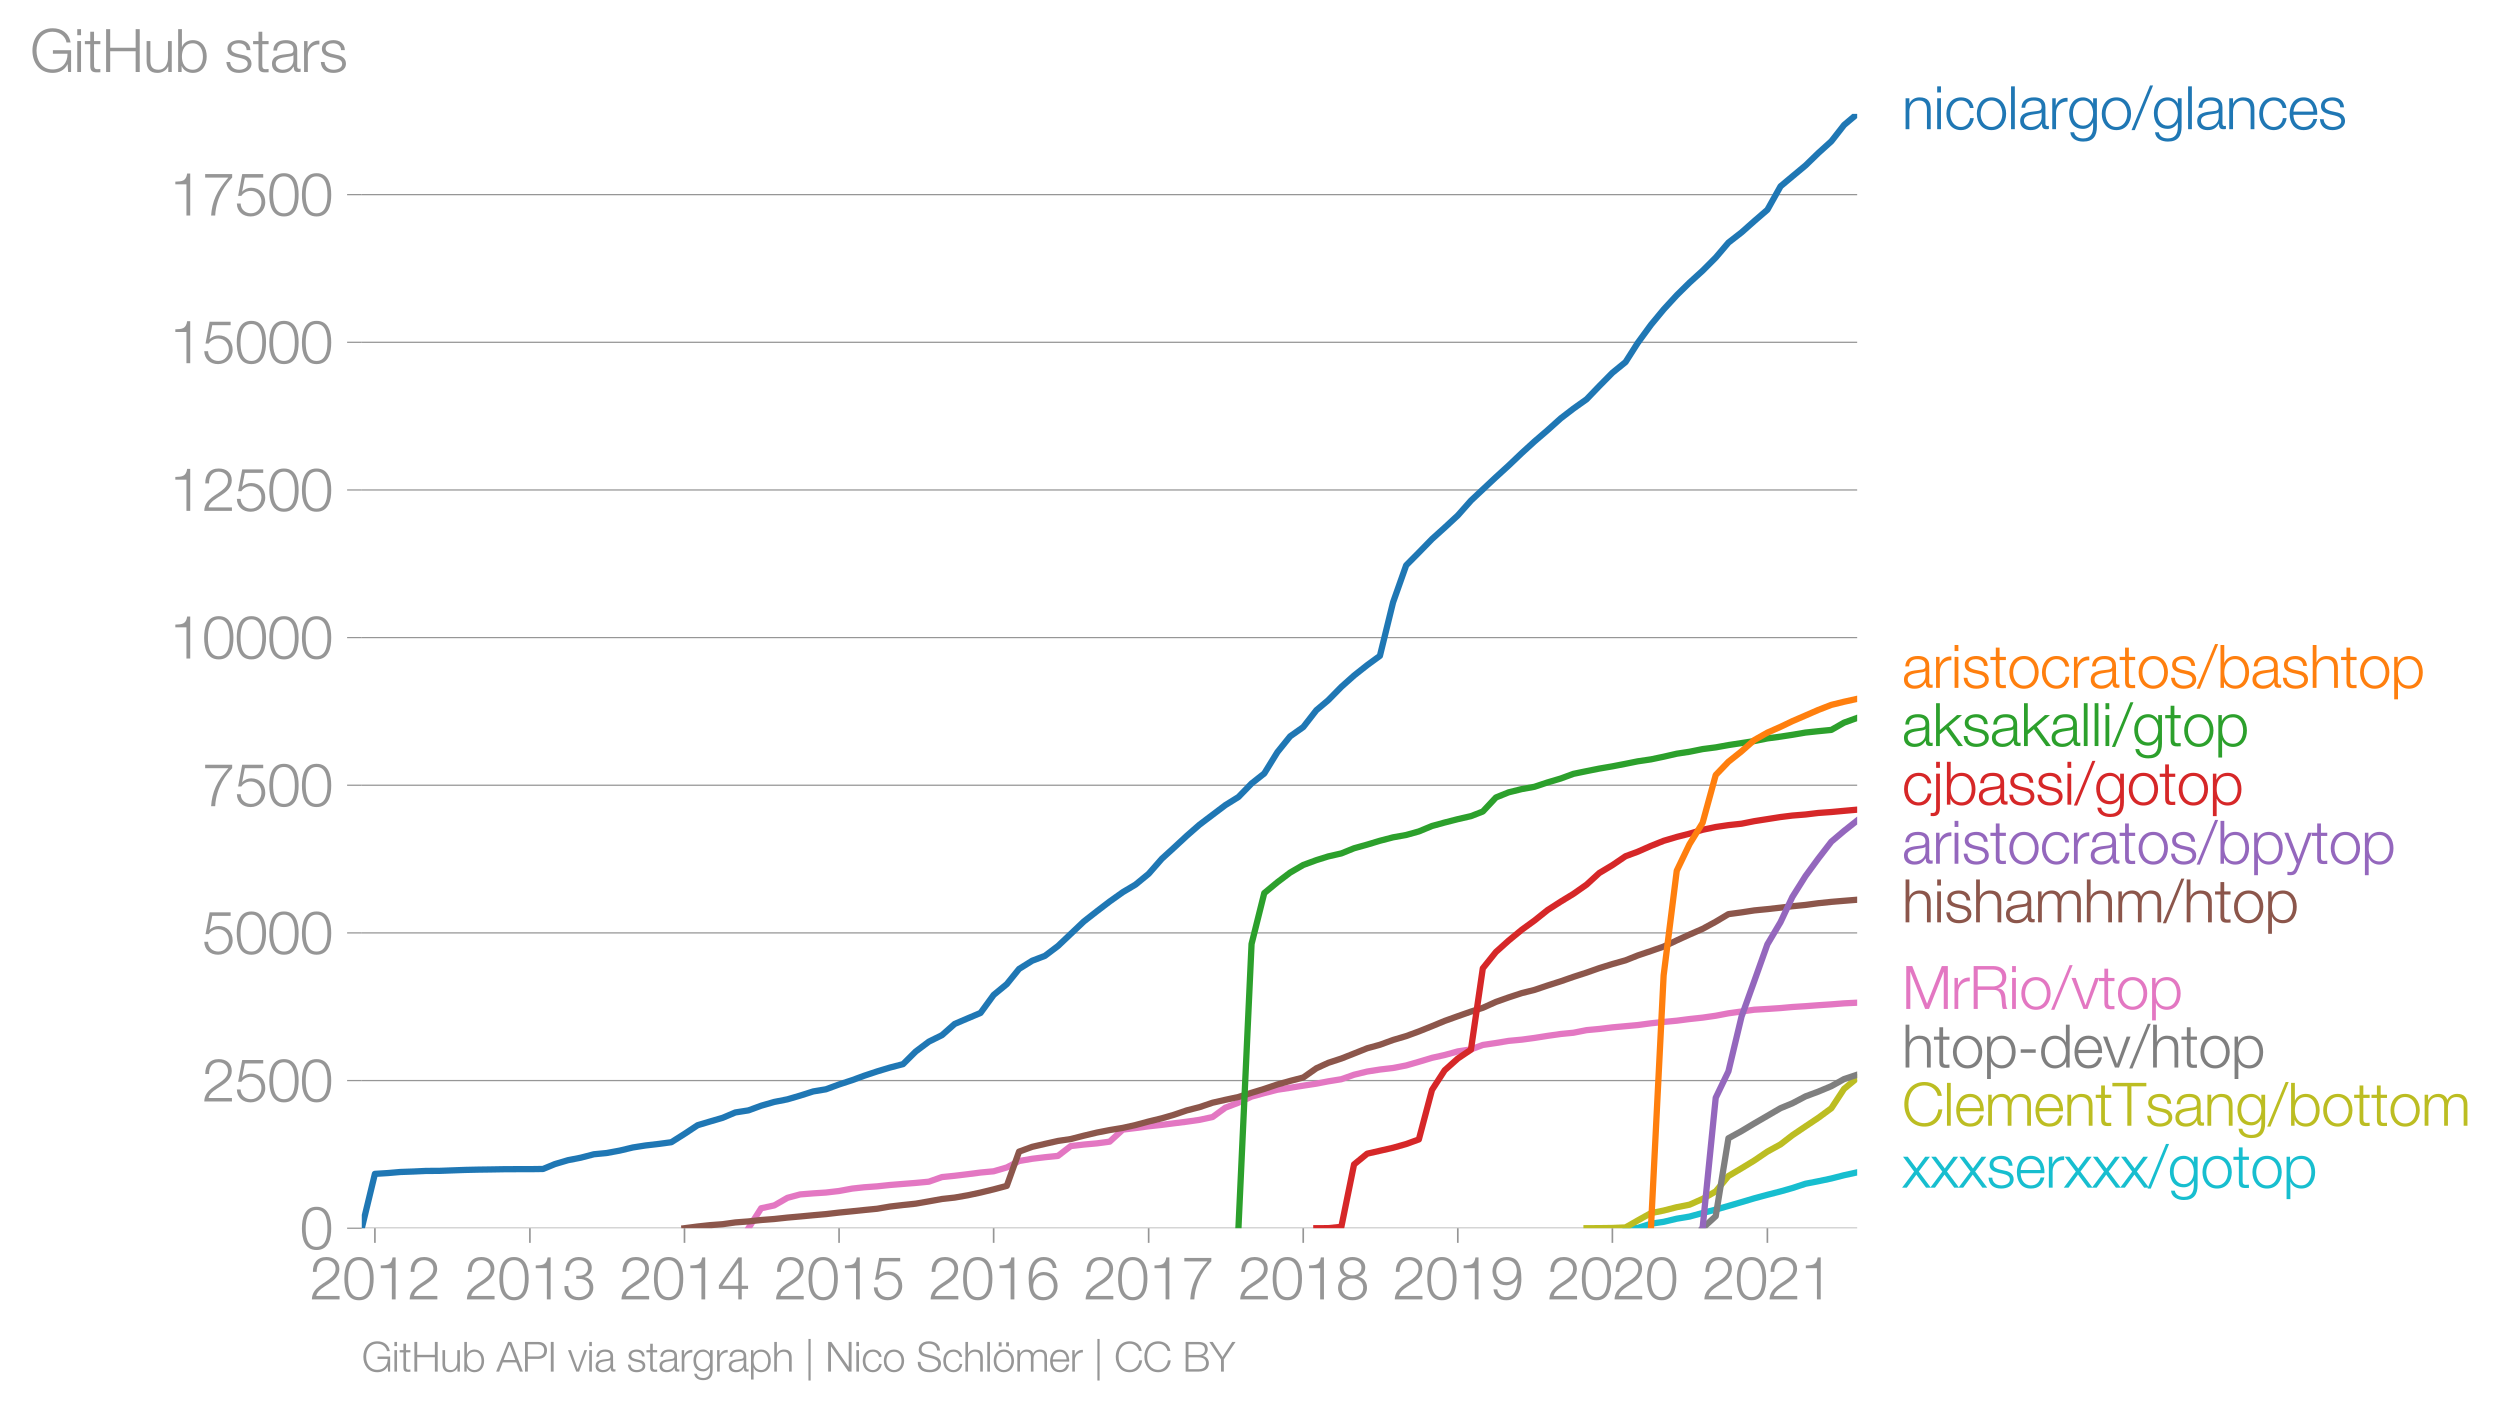 <svg height="449.119" viewBox="0 0 597.031 336.839" width="796.041" xmlns="http://www.w3.org/2000/svg" xmlns:xlink="http://www.w3.org/1999/xlink"><defs><style>*{stroke-linecap:butt;stroke-linejoin:round}</style></defs><g id="figure_1"><path d="M0 336.84h597.03V0H0z" style="fill:none" id="patch_1"/><g id="axes_1"><path d="M86.396 293.312h357.12V27.2H86.396z" style="fill:none" id="patch_2"/><g id="matplotlib.axis_1"><g id="xtick_1"><g id="line2d_1"><defs><path d="M0 0v3.5" id="m3b6c4b324c" style="stroke:#969696;stroke-width:.4"/></defs><use style="fill:#969696;stroke:#969696;stroke-width:.4" x="89.532" xlink:href="#m3b6c4b324c" y="293.312"/></g><g style="fill:#969696" transform="matrix(.14 0 0 -.14 73.965 310.31)" id="text_1"><defs><path d="M3181 371H691c109 602 909 999 1344 1293 583 378 1127 845 1127 1594 0 832-608 1260-1389 1260-973 0-1453-665-1434-1587h403c-12 659 276 1248 1012 1248 544 0 1004-333 1004-915 0-358-128-595-371-845C1626 1658 262 1331 230 0h2951v371z" id="HelveticaNeue-Light-32" transform="scale(.016)"/><path d="M1779 4179c1024 0 1159-1190 1159-1965 0-780-135-1971-1159-1971S621 1434 621 2214c0 775 134 1965 1158 1965zm0 339C474 4518 218 3258 218 2208 218 1165 474-96 1779-96c1306 0 1562 1261 1562 2310 0 1044-256 2304-1562 2304z" id="HelveticaNeue-Light-30" transform="scale(.016)"/><path d="M621 3328h1184V0h403v4480h-326c-122-826-557-838-1261-864v-288z" id="HelveticaNeue-Light-31" transform="scale(.016)"/></defs><use xlink:href="#HelveticaNeue-Light-32"/><use x="55.6" xlink:href="#HelveticaNeue-Light-30"/><use x="111.2" xlink:href="#HelveticaNeue-Light-31"/><use x="166.8" xlink:href="#HelveticaNeue-Light-32"/></g></g><g id="xtick_2"><use style="fill:#969696;stroke:#969696;stroke-width:.4" x="126.548" xlink:href="#m3b6c4b324c" y="293.312" id="line2d_2"/><g style="fill:#969696" transform="matrix(.14 0 0 -.14 110.982 310.31)" id="text_2"><defs><path d="M211 1427C147 467 813-96 1741-96c825 0 1542 486 1542 1363 0 589-339 1011-921 1107v13c480 115 755 506 755 992 0 794-685 1139-1389 1139-870 0-1408-627-1414-1472h403c-13 666 345 1133 1017 1133 538 0 980-256 980-845 0-563-493-819-909-812h-339v-340h339c595 0 1075-313 1075-947 0-640-557-992-1146-992-723 0-1145 474-1120 1184H211z" id="HelveticaNeue-Light-33" transform="scale(.016)"/></defs><use xlink:href="#HelveticaNeue-Light-32"/><use x="55.6" xlink:href="#HelveticaNeue-Light-30"/><use x="111.2" xlink:href="#HelveticaNeue-Light-31"/><use x="166.8" xlink:href="#HelveticaNeue-Light-33"/></g></g><g id="xtick_3"><use style="fill:#969696;stroke:#969696;stroke-width:.4" x="163.464" xlink:href="#m3b6c4b324c" y="293.312" id="line2d_3"/><g style="fill:#969696" transform="matrix(.14 0 0 -.14 147.898 310.31)" id="text_3"><defs><path d="M192 1114h2067V0h371v1114h672v339h-672v3027h-364L192 1504v-390zm365 339 1689 2438h13V1453H557z" id="HelveticaNeue-Light-34" transform="scale(.016)"/></defs><use xlink:href="#HelveticaNeue-Light-32"/><use x="55.6" xlink:href="#HelveticaNeue-Light-30"/><use x="111.2" xlink:href="#HelveticaNeue-Light-31"/><use x="166.8" xlink:href="#HelveticaNeue-Light-34"/></g></g><g id="xtick_4"><use style="fill:#969696;stroke:#969696;stroke-width:.4" x="200.379" xlink:href="#m3b6c4b324c" y="293.312" id="line2d_4"/><g style="fill:#969696" transform="matrix(.14 0 0 -.14 184.813 310.31)" id="text_4"><defs><path d="M230 1280C250 429 870-96 1702-96c858 0 1556 640 1556 1517 0 902-583 1549-1504 1549-346 0-724-154-948-416l-12 12 288 1485h1958v371H800L365 2099h345c218 339 602 531 999 531 665 0 1145-505 1145-1164 0-653-428-1223-1120-1223-614 0-1081 416-1100 1037H230z" id="HelveticaNeue-Light-35" transform="scale(.016)"/></defs><use xlink:href="#HelveticaNeue-Light-32"/><use x="55.6" xlink:href="#HelveticaNeue-Light-30"/><use x="111.2" xlink:href="#HelveticaNeue-Light-31"/><use x="166.8" xlink:href="#HelveticaNeue-Light-35"/></g></g><g id="xtick_5"><use style="fill:#969696;stroke:#969696;stroke-width:.4" x="237.295" xlink:href="#m3b6c4b324c" y="293.312" id="line2d_5"/><g style="fill:#969696" transform="matrix(.14 0 0 -.14 221.729 310.31)" id="text_5"><defs><path d="M1856 2579c685 0 1082-531 1082-1184 0-621-436-1152-1076-1152-780 0-1120 519-1120 1152 0 659 410 1184 1114 1184zm1376 768c-96 781-589 1171-1376 1171-1466 0-1600-1702-1600-2233C256 538 736-96 1824-96c883 0 1517 646 1517 1517 0 877-583 1497-1479 1497-505 0-979-300-1190-742h-13c0 813 192 2003 1235 2003 519 0 864-339 935-832h403z" id="HelveticaNeue-Light-36" transform="scale(.016)"/></defs><use xlink:href="#HelveticaNeue-Light-32"/><use x="55.6" xlink:href="#HelveticaNeue-Light-30"/><use x="111.2" xlink:href="#HelveticaNeue-Light-31"/><use x="166.8" xlink:href="#HelveticaNeue-Light-36"/></g></g><g id="xtick_6"><use style="fill:#969696;stroke:#969696;stroke-width:.4" x="274.312" xlink:href="#m3b6c4b324c" y="293.312" id="line2d_6"/><g style="fill:#969696" transform="matrix(.14 0 0 -.14 258.745 310.31)" id="text_6"><defs><path d="M326 4051h2477C1562 2637 1069 1517 960 0h435c103 2086 1255 3469 1811 4051v371H326v-371z" id="HelveticaNeue-Light-37" transform="scale(.016)"/></defs><use xlink:href="#HelveticaNeue-Light-32"/><use x="55.6" xlink:href="#HelveticaNeue-Light-30"/><use x="111.2" xlink:href="#HelveticaNeue-Light-31"/><use x="166.8" xlink:href="#HelveticaNeue-Light-37"/></g></g><g id="xtick_7"><use style="fill:#969696;stroke:#969696;stroke-width:.4" x="311.227" xlink:href="#m3b6c4b324c" y="293.312" id="line2d_7"/><g style="fill:#969696" transform="matrix(.14 0 0 -.14 295.66 310.31)" id="text_7"><defs><path d="M1779 243c-627 0-1139 339-1139 1011 0 660 525 986 1139 973 602 13 1139-326 1139-973 0-684-512-1011-1139-1011zm1357 3155c0 768-698 1120-1363 1120-659 0-1357-352-1357-1120 0-492 262-844 730-985v-13c-551-102-896-563-909-1146C237 352 941-96 1779-96c839 0 1543 448 1543 1350 0 602-340 1031-916 1146v13c455 134 730 499 730 985zm-1357-832c-473-12-960 231-960 832 0 512 467 781 960 781 538 0 954-269 954-781 0-576-461-844-954-832z" id="HelveticaNeue-Light-38" transform="scale(.016)"/></defs><use xlink:href="#HelveticaNeue-Light-32"/><use x="55.6" xlink:href="#HelveticaNeue-Light-30"/><use x="111.2" xlink:href="#HelveticaNeue-Light-31"/><use x="166.8" xlink:href="#HelveticaNeue-Light-38"/></g></g><g id="xtick_8"><use style="fill:#969696;stroke:#969696;stroke-width:.4" x="348.143" xlink:href="#m3b6c4b324c" y="293.312" id="line2d_8"/><g style="fill:#969696" transform="matrix(.14 0 0 -.14 332.576 310.31)" id="text_8"><defs><path d="M1702 1843c-684 0-1081 531-1081 1184 0 621 435 1152 1075 1152 781 0 1120-518 1120-1152 0-659-410-1184-1114-1184zM326 1075C422 294 915-96 1702-96c1466 0 1600 1702 1600 2234 0 1747-480 2380-1568 2380-883 0-1516-646-1516-1516 0-877 582-1498 1478-1498 506 0 979 301 1190 742h13c0-812-192-2003-1235-2003-518 0-864 339-934 832H326z" id="HelveticaNeue-Light-39" transform="scale(.016)"/></defs><use xlink:href="#HelveticaNeue-Light-32"/><use x="55.6" xlink:href="#HelveticaNeue-Light-30"/><use x="111.2" xlink:href="#HelveticaNeue-Light-31"/><use x="166.8" xlink:href="#HelveticaNeue-Light-39"/></g></g><g id="xtick_9"><use style="fill:#969696;stroke:#969696;stroke-width:.4" x="385.058" xlink:href="#m3b6c4b324c" y="293.312" id="line2d_9"/><g style="fill:#969696" transform="matrix(.14 0 0 -.14 369.492 310.31)" id="text_9"><use xlink:href="#HelveticaNeue-Light-32"/><use x="55.6" xlink:href="#HelveticaNeue-Light-30"/><use x="111.2" xlink:href="#HelveticaNeue-Light-32"/><use x="166.8" xlink:href="#HelveticaNeue-Light-30"/></g></g><g id="xtick_10"><use style="fill:#969696;stroke:#969696;stroke-width:.4" x="422.075" xlink:href="#m3b6c4b324c" y="293.312" id="line2d_10"/><g style="fill:#969696" transform="matrix(.14 0 0 -.14 406.509 310.31)" id="text_10"><use xlink:href="#HelveticaNeue-Light-32"/><use x="55.6" xlink:href="#HelveticaNeue-Light-30"/><use x="111.2" xlink:href="#HelveticaNeue-Light-32"/><use x="166.8" xlink:href="#HelveticaNeue-Light-31"/></g></g></g><g id="matplotlib.axis_2"><g id="ytick_1"><path clip-path="url(#p7dc075ffee)" d="M86.396 293.312h357.12" style="fill:none;stroke:#969696;stroke-linecap:square;stroke-width:.3" id="line2d_11"/><g id="line2d_12"><defs><path d="M0 0h-3.5" id="m0be54cfe3c" style="stroke:#969696;stroke-width:.3"/></defs><use style="fill:#969696;stroke:#969696;stroke-width:.3" x="86.396" xlink:href="#m0be54cfe3c" y="293.312"/></g><use xlink:href="#HelveticaNeue-Light-30" style="fill:#969696" transform="matrix(.14 0 0 -.14 71.613 298.31)" id="text_11"/></g><g id="ytick_2"><path clip-path="url(#p7dc075ffee)" d="M86.396 258.05h357.12" style="fill:none;stroke:#969696;stroke-linecap:square;stroke-width:.3" id="line2d_13"/><use style="fill:#969696;stroke:#969696;stroke-width:.3" x="86.396" xlink:href="#m0be54cfe3c" y="258.051" id="line2d_14"/><g style="fill:#969696" transform="matrix(.14 0 0 -.14 48.264 263.049)" id="text_12"><use xlink:href="#HelveticaNeue-Light-32"/><use x="55.6" xlink:href="#HelveticaNeue-Light-35"/><use x="111.2" xlink:href="#HelveticaNeue-Light-30"/><use x="166.8" xlink:href="#HelveticaNeue-Light-30"/></g></g><g id="ytick_3"><path clip-path="url(#p7dc075ffee)" d="M86.396 222.789h357.12" style="fill:none;stroke:#969696;stroke-linecap:square;stroke-width:.3" id="line2d_15"/><use style="fill:#969696;stroke:#969696;stroke-width:.3" x="86.396" xlink:href="#m0be54cfe3c" y="222.789" id="line2d_16"/><g style="fill:#969696" transform="matrix(.14 0 0 -.14 48.264 227.787)" id="text_13"><use xlink:href="#HelveticaNeue-Light-35"/><use x="55.6" xlink:href="#HelveticaNeue-Light-30"/><use x="111.2" xlink:href="#HelveticaNeue-Light-30"/><use x="166.8" xlink:href="#HelveticaNeue-Light-30"/></g></g><g id="ytick_4"><path clip-path="url(#p7dc075ffee)" d="M86.396 187.527h357.12" style="fill:none;stroke:#969696;stroke-linecap:square;stroke-width:.3" id="line2d_17"/><use style="fill:#969696;stroke:#969696;stroke-width:.3" x="86.396" xlink:href="#m0be54cfe3c" y="187.527" id="line2d_18"/><g style="fill:#969696" transform="matrix(.14 0 0 -.14 48.264 192.526)" id="text_14"><use xlink:href="#HelveticaNeue-Light-37"/><use x="55.6" xlink:href="#HelveticaNeue-Light-35"/><use x="111.2" xlink:href="#HelveticaNeue-Light-30"/><use x="166.8" xlink:href="#HelveticaNeue-Light-30"/></g></g><g id="ytick_5"><path clip-path="url(#p7dc075ffee)" d="M86.396 152.266h357.12" style="fill:none;stroke:#969696;stroke-linecap:square;stroke-width:.3" id="line2d_19"/><use style="fill:#969696;stroke:#969696;stroke-width:.3" x="86.396" xlink:href="#m0be54cfe3c" y="152.266" id="line2d_20"/><g style="fill:#969696" transform="matrix(.14 0 0 -.14 40.48 157.264)" id="text_15"><use xlink:href="#HelveticaNeue-Light-31"/><use x="55.6" xlink:href="#HelveticaNeue-Light-30"/><use x="111.2" xlink:href="#HelveticaNeue-Light-30"/><use x="166.8" xlink:href="#HelveticaNeue-Light-30"/><use x="222.4" xlink:href="#HelveticaNeue-Light-30"/></g></g><g id="ytick_6"><path clip-path="url(#p7dc075ffee)" d="M86.396 117.004h357.12" style="fill:none;stroke:#969696;stroke-linecap:square;stroke-width:.3" id="line2d_21"/><use style="fill:#969696;stroke:#969696;stroke-width:.3" x="86.396" xlink:href="#m0be54cfe3c" y="117.004" id="line2d_22"/><g style="fill:#969696" transform="matrix(.14 0 0 -.14 40.48 122.003)" id="text_16"><use xlink:href="#HelveticaNeue-Light-31"/><use x="55.6" xlink:href="#HelveticaNeue-Light-32"/><use x="111.2" xlink:href="#HelveticaNeue-Light-35"/><use x="166.8" xlink:href="#HelveticaNeue-Light-30"/><use x="222.4" xlink:href="#HelveticaNeue-Light-30"/></g></g><g id="ytick_7"><path clip-path="url(#p7dc075ffee)" d="M86.396 81.743h357.12" style="fill:none;stroke:#969696;stroke-linecap:square;stroke-width:.3" id="line2d_23"/><use style="fill:#969696;stroke:#969696;stroke-width:.3" x="86.396" xlink:href="#m0be54cfe3c" y="81.743" id="line2d_24"/><g style="fill:#969696" transform="matrix(.14 0 0 -.14 40.48 86.741)" id="text_17"><use xlink:href="#HelveticaNeue-Light-31"/><use x="55.6" xlink:href="#HelveticaNeue-Light-35"/><use x="111.2" xlink:href="#HelveticaNeue-Light-30"/><use x="166.8" xlink:href="#HelveticaNeue-Light-30"/><use x="222.4" xlink:href="#HelveticaNeue-Light-30"/></g></g><g id="ytick_8"><path clip-path="url(#p7dc075ffee)" d="M86.396 46.481h357.12" style="fill:none;stroke:#969696;stroke-linecap:square;stroke-width:.3" id="line2d_25"/><use style="fill:#969696;stroke:#969696;stroke-width:.3" x="86.396" xlink:href="#m0be54cfe3c" y="46.481" id="line2d_26"/><g style="fill:#969696" transform="matrix(.14 0 0 -.14 40.48 51.48)" id="text_18"><use xlink:href="#HelveticaNeue-Light-31"/><use x="55.6" xlink:href="#HelveticaNeue-Light-37"/><use x="111.2" xlink:href="#HelveticaNeue-Light-35"/><use x="166.8" xlink:href="#HelveticaNeue-Light-30"/><use x="222.4" xlink:href="#HelveticaNeue-Light-30"/></g></g><g style="fill:#969696" transform="matrix(.14 0 0 -.14 7.2 17.197)" id="text_19"><defs><path d="M4365 2323H2426v-371h1555c19-966-570-1677-1581-1677-1210 0-1722 1011-1722 2010 0 998 512 2009 1722 2009 870 0 1414-620 1472-1145h435c-166 998-947 1517-1907 1517-1440 0-2157-1133-2157-2381S960-96 2400-96c659 0 1274 275 1581 928h13l57-832h314v2323z" id="HelveticaNeue-Light-47" transform="scale(.016)"/><path d="M390 0h404v3302H390V0zm0 3923h404v647H390v-647z" id="HelveticaNeue-Light-69" transform="scale(.016)"/><path d="M1024 4294H621v-992H45v-339h576V704c-7-563 179-742 717-742 121 0 236 12 358 12v346c-115-13-230-19-346-19-288 19-326 173-326 435v2227h672v339h-672v992z" id="HelveticaNeue-Light-74" transform="scale(.016)"/><path d="M461 0h435v2214h2714V0h435v4570h-435V2586H896v1984H461V0z" id="HelveticaNeue-Light-48" transform="scale(.016)"/><path d="M3059 3302h-403V1568c0-672-301-1325-992-1325-640 0-864 314-883 909v2150H378V1158C378 390 704-96 1536-96c493 0 928 250 1139 691h13V0h371v3302z" id="HelveticaNeue-Light-75" transform="scale(.016)"/><path d="M3027 1651c0-685-313-1408-1081-1408-858 0-1159 723-1159 1408s301 1408 1159 1408c768 0 1081-723 1081-1408zM384 0h371v627h13C954 179 1414-96 1946-96c1004 0 1484 813 1484 1747 0 935-480 1747-1484 1747-493 0-973-249-1146-723h-13v1895H384V0z" id="HelveticaNeue-Light-62" transform="scale(.016)"/><path d="M2765 2336c-26 717-551 1062-1210 1062-582 0-1241-256-1241-928 0-563 396-742 921-883l519-115c364-90 723-218 723-602 0-460-525-627-903-627-537 0-940 282-972 826H198C262 262 787-96 1555-96c615 0 1325 275 1325 992 0 576-480 845-941 915l-537 122c-276 70-685 198-685 557 0 428 422 569 781 569 460 0 844-224 864-723h403z" id="HelveticaNeue-Light-73" transform="scale(.016)"/><path d="M2496 1280c6-646-538-1037-1152-1037-378 0-736 250-736 653 0 646 851 640 1536 762 109 19 288 51 339 147h13v-525zM749 2291c13 538 384 768 883 768 474 0 864-134 864-678 0-365-186-410-518-448-871-103-1773-135-1773-1063 0-665 499-966 1107-966 634 0 922 243 1203 672h13c0-346 64-576 474-576 108 0 172 6 262 26v339c-32-13-83-26-128-26-160 0-237 90-237 243v1754c0 883-633 1062-1216 1062-755 0-1299-332-1337-1107h403z" id="HelveticaNeue-Light-61" transform="scale(.016)"/><path d="M384 0h403v1760c0 685 499 1222 1229 1184v403c-595 26-1043-288-1248-819h-13v774H384V0z" id="HelveticaNeue-Light-72" transform="scale(.016)"/></defs><use xlink:href="#HelveticaNeue-Light-47"/><use x="74.1" xlink:href="#HelveticaNeue-Light-69"/><use x="92.6" xlink:href="#HelveticaNeue-Light-74"/><use x="122.2" xlink:href="#HelveticaNeue-Light-48"/><use x="192.6" xlink:href="#HelveticaNeue-Light-75"/><use x="246.3" xlink:href="#HelveticaNeue-Light-62"/><use x="303.7" xlink:href="#HelveticaNeue-Light-20"/><use x="331.5" xlink:href="#HelveticaNeue-Light-73"/><use x="379.6" xlink:href="#HelveticaNeue-Light-74"/><use x="409.2" xlink:href="#HelveticaNeue-Light-61"/><use x="461.1" xlink:href="#HelveticaNeue-Light-72"/><use x="492.6" xlink:href="#HelveticaNeue-Light-73"/></g></g><path clip-path="url(#p7dc075ffee)" d="m388.193 293.312 2.934-.07 3.135-1.002 3.034-.451 3.135-.748 3.034-.507 3.136-.86 3.135-.819 3.034-.86 3.135-.917 3.035-.903 3.135-.846 3.135-.804 2.832-.804 3.135-1.03 3.035-.592 3.135-.663 3.034-.776 3.135-.69" style="fill:none;stroke:#17becf;stroke-linecap:square;stroke-width:1.5" id="line2d_27"/><path clip-path="url(#p7dc075ffee)" d="m378.889 293.312 3.034-.014 3.135-.042 3.135-.127 2.934-1.679 3.135-1.749 3.034-.606 3.135-.804 3.034-.592 3.136-1.383 3.135-1.791 3.034-3.681 3.135-1.848 3.035-1.848 3.135-2.13 3.135-1.72 2.832-2.187 3.135-2.115 3.035-2.031 3.135-2.3 3.034-4.626 3.135-2.609" style="fill:none;stroke:#bcbd22;stroke-linecap:square;stroke-width:1.5" id="line2d_28"/><path clip-path="url(#p7dc075ffee)" d="m406.6 293.312 3.136-2.877 3.034-18.604 3.135-1.72 3.035-1.82 3.135-1.82 3.135-1.82 2.832-1.17 3.135-1.65 3.035-1.129 3.135-1.311 3.034-1.693 3.135-1.044" style="fill:none;stroke:#7f7f7f;stroke-linecap:square;stroke-width:1.5" id="line2d_29"/><g style="fill:#1f77b4" transform="matrix(.14 0 0 -.14 454.23 30.862)" id="text_20"><defs><path d="M378 0h403v1926c13 647 397 1133 1037 1133 652 0 838-429 838-998V0h403v2125c0 787-281 1273-1209 1273-468 0-909-268-1056-665h-13v569H378V0z" id="HelveticaNeue-Light-6e" transform="scale(.016)"/><path d="M3117 2266c-90 755-634 1132-1338 1132-1011 0-1561-800-1561-1747S768-96 1779-96c736 0 1255 486 1363 1280h-403c-51-550-461-941-960-941-774 0-1158 704-1158 1408s384 1408 1158 1408c525 0 826-301 935-793h403z" id="HelveticaNeue-Light-63" transform="scale(.016)"/><path d="M1779 3398c-1011 0-1561-800-1561-1747S768-96 1779-96s1562 800 1562 1747-551 1747-1562 1747zm0-339c775 0 1159-704 1159-1408S2554 243 1779 243c-774 0-1158 704-1158 1408s384 1408 1158 1408z" id="HelveticaNeue-Light-6f" transform="scale(.016)"/><path d="M390 0h404v4570H390V0z" id="HelveticaNeue-Light-6c" transform="scale(.016)"/><path d="M1709 378c-743 0-1088 646-1088 1312 0 684 320 1369 1088 1369 761 0 1062-723 1062-1369 0-672-365-1312-1062-1312zm1465 2924h-403v-569h-13c-160 365-569 665-1049 665-954 0-1491-755-1491-1664C218 794 653 38 1709 38c473 0 864 276 1049 679h13V269c0-807-320-1248-1062-1248-448 0-877 173-967 659H339c58-704 711-998 1370-998 1081 0 1459 601 1465 1587v3033z" id="HelveticaNeue-Light-67" transform="scale(.016)"/><path d="m262-96 1952 4762h-326L-83-96h345z" id="HelveticaNeue-Light-2f" transform="scale(.016)"/><path d="M3162 1542c32 928-391 1856-1453 1856-1050 0-1491-876-1491-1747C218 710 659-96 1709-96c832 0 1267 435 1440 1184h-403c-128-499-448-845-1037-845-775 0-1082 711-1088 1299h2541zM621 1882c64 601 429 1177 1088 1177 653 0 1030-569 1049-1177H621z" id="HelveticaNeue-Light-65" transform="scale(.016)"/></defs><use xlink:href="#HelveticaNeue-Light-6e"/><use x="53.7" xlink:href="#HelveticaNeue-Light-69"/><use x="72.2" xlink:href="#HelveticaNeue-Light-63"/><use x="124.1" xlink:href="#HelveticaNeue-Light-6f"/><use x="179.7" xlink:href="#HelveticaNeue-Light-6c"/><use x="198.2" xlink:href="#HelveticaNeue-Light-61"/><use x="250.1" xlink:href="#HelveticaNeue-Light-72"/><use x="281.6" xlink:href="#HelveticaNeue-Light-67"/><use x="337.2" xlink:href="#HelveticaNeue-Light-6f"/><use x="392.8" xlink:href="#HelveticaNeue-Light-2f"/><use x="426.1" xlink:href="#HelveticaNeue-Light-67"/><use x="481.7" xlink:href="#HelveticaNeue-Light-6c"/><use x="500.2" xlink:href="#HelveticaNeue-Light-61"/><use x="552.1" xlink:href="#HelveticaNeue-Light-6e"/><use x="605.8" xlink:href="#HelveticaNeue-Light-63"/><use x="657.7" xlink:href="#HelveticaNeue-Light-65"/><use x="709.6" xlink:href="#HelveticaNeue-Light-73"/></g><g style="fill:#ff7f0e" transform="matrix(.14 0 0 -.14 454.23 164.268)" id="text_21"><defs><path d="M378 0h403v1926c13 647 397 1133 1037 1133 652 0 838-429 838-998V0h403v2125c0 787-281 1273-1209 1273-468 0-909-268-1056-665h-13v1837H378V0z" id="HelveticaNeue-Light-68" transform="scale(.016)"/><path d="M3027 1651c0-685-313-1408-1081-1408-858 0-1159 723-1159 1408 0 749 269 1408 1159 1408 768 0 1081-723 1081-1408zM384-1222h403V627h13C973 154 1453-96 1946-96c1004 0 1484 813 1484 1747 0 935-480 1747-1484 1747-532 0-992-275-1178-723h-13v627H384v-4524z" id="HelveticaNeue-Light-70" transform="scale(.016)"/></defs><use xlink:href="#HelveticaNeue-Light-61"/><use x="51.9" xlink:href="#HelveticaNeue-Light-72"/><use x="83.4" xlink:href="#HelveticaNeue-Light-69"/><use x="101.9" xlink:href="#HelveticaNeue-Light-73"/><use x="150" xlink:href="#HelveticaNeue-Light-74"/><use x="179.6" xlink:href="#HelveticaNeue-Light-6f"/><use x="235.2" xlink:href="#HelveticaNeue-Light-63"/><use x="287.1" xlink:href="#HelveticaNeue-Light-72"/><use x="318.6" xlink:href="#HelveticaNeue-Light-61"/><use x="370.5" xlink:href="#HelveticaNeue-Light-74"/><use x="400.1" xlink:href="#HelveticaNeue-Light-6f"/><use x="455.7" xlink:href="#HelveticaNeue-Light-73"/><use x="503.8" xlink:href="#HelveticaNeue-Light-2f"/><use x="537.1" xlink:href="#HelveticaNeue-Light-62"/><use x="594.5" xlink:href="#HelveticaNeue-Light-61"/><use x="646.4" xlink:href="#HelveticaNeue-Light-73"/><use x="694.5" xlink:href="#HelveticaNeue-Light-68"/><use x="748.2" xlink:href="#HelveticaNeue-Light-74"/><use x="777.8" xlink:href="#HelveticaNeue-Light-6f"/><use x="833.4" xlink:href="#HelveticaNeue-Light-70"/></g><g style="fill:#2ca02c" transform="matrix(.14 0 0 -.14 454.23 178.163)" id="text_22"><defs><path d="M384 0h403v1254l653 544L2746 0h505L1747 2080l1408 1222h-537L787 1702v2868H384V0z" id="HelveticaNeue-Light-6b" transform="scale(.016)"/></defs><use xlink:href="#HelveticaNeue-Light-61"/><use x="51.9" xlink:href="#HelveticaNeue-Light-6b"/><use x="101.9" xlink:href="#HelveticaNeue-Light-73"/><use x="150" xlink:href="#HelveticaNeue-Light-61"/><use x="201.9" xlink:href="#HelveticaNeue-Light-6b"/><use x="251.9" xlink:href="#HelveticaNeue-Light-61"/><use x="303.8" xlink:href="#HelveticaNeue-Light-6c"/><use x="322.3" xlink:href="#HelveticaNeue-Light-6c"/><use x="340.8" xlink:href="#HelveticaNeue-Light-69"/><use x="359.3" xlink:href="#HelveticaNeue-Light-2f"/><use x="392.6" xlink:href="#HelveticaNeue-Light-67"/><use x="448.2" xlink:href="#HelveticaNeue-Light-74"/><use x="477.8" xlink:href="#HelveticaNeue-Light-6f"/><use x="533.4" xlink:href="#HelveticaNeue-Light-70"/></g><g style="fill:#d62728" transform="matrix(.14 0 0 -.14 454.23 192.163)" id="text_23"><defs><path d="M390-403c0-275-51-480-364-480-64-7-154 0-218 6v-333c96 0 186-12 282-12 569 0 704 422 704 915v3609H390V-403zm0 4326h404v647H390v-647z" id="HelveticaNeue-Light-6a" transform="scale(.016)"/></defs><use xlink:href="#HelveticaNeue-Light-63"/><use x="51.9" xlink:href="#HelveticaNeue-Light-6a"/><use x="70.4" xlink:href="#HelveticaNeue-Light-62"/><use x="127.8" xlink:href="#HelveticaNeue-Light-61"/><use x="179.7" xlink:href="#HelveticaNeue-Light-73"/><use x="227.8" xlink:href="#HelveticaNeue-Light-73"/><use x="275.9" xlink:href="#HelveticaNeue-Light-69"/><use x="294.4" xlink:href="#HelveticaNeue-Light-2f"/><use x="327.7" xlink:href="#HelveticaNeue-Light-67"/><use x="383.3" xlink:href="#HelveticaNeue-Light-6f"/><use x="438.9" xlink:href="#HelveticaNeue-Light-74"/><use x="468.5" xlink:href="#HelveticaNeue-Light-6f"/><use x="524.1" xlink:href="#HelveticaNeue-Light-70"/></g><g style="fill:#9467bd" transform="matrix(.14 0 0 -.14 454.23 206.268)" id="text_24"><defs><path d="m1331 13-141-378c-134-307-217-518-576-518-89 0-179 13-275 32v-339c64-26 147-26 307-32 506 0 640 160 871 716l1433 3808h-403L1530 486 442 3302H13L1331 13z" id="HelveticaNeue-Light-79" transform="scale(.016)"/></defs><use xlink:href="#HelveticaNeue-Light-61"/><use x="51.9" xlink:href="#HelveticaNeue-Light-72"/><use x="83.4" xlink:href="#HelveticaNeue-Light-69"/><use x="101.9" xlink:href="#HelveticaNeue-Light-73"/><use x="150" xlink:href="#HelveticaNeue-Light-74"/><use x="179.6" xlink:href="#HelveticaNeue-Light-6f"/><use x="235.2" xlink:href="#HelveticaNeue-Light-63"/><use x="287.1" xlink:href="#HelveticaNeue-Light-72"/><use x="318.6" xlink:href="#HelveticaNeue-Light-61"/><use x="370.5" xlink:href="#HelveticaNeue-Light-74"/><use x="400.1" xlink:href="#HelveticaNeue-Light-6f"/><use x="455.7" xlink:href="#HelveticaNeue-Light-73"/><use x="503.8" xlink:href="#HelveticaNeue-Light-2f"/><use x="537.1" xlink:href="#HelveticaNeue-Light-62"/><use x="594.5" xlink:href="#HelveticaNeue-Light-70"/><use x="651.9" xlink:href="#HelveticaNeue-Light-79"/><use x="698.2" xlink:href="#HelveticaNeue-Light-74"/><use x="727.8" xlink:href="#HelveticaNeue-Light-6f"/><use x="783.4" xlink:href="#HelveticaNeue-Light-70"/></g><g style="fill:#8c564b" transform="matrix(.14 0 0 -.14 454.23 220.268)" id="text_25"><defs><path d="M384 0h403v1843c7 691 288 1216 986 1216 512 0 697-371 691-819V0h403v1869c0 614 199 1190 896 1190 576 0 781-294 781-838V0h403v2240c0 781-371 1158-1094 1158-435 0-851-211-1050-646-121 435-512 646-947 646-525 0-870-256-1082-652h-19v556H384V0z" id="HelveticaNeue-Light-6d" transform="scale(.016)"/></defs><use xlink:href="#HelveticaNeue-Light-68"/><use x="53.7" xlink:href="#HelveticaNeue-Light-69"/><use x="72.2" xlink:href="#HelveticaNeue-Light-73"/><use x="120.3" xlink:href="#HelveticaNeue-Light-68"/><use x="174" xlink:href="#HelveticaNeue-Light-61"/><use x="225.9" xlink:href="#HelveticaNeue-Light-6d"/><use x="309.2" xlink:href="#HelveticaNeue-Light-68"/><use x="362.9" xlink:href="#HelveticaNeue-Light-6d"/><use x="446.2" xlink:href="#HelveticaNeue-Light-2f"/><use x="479.5" xlink:href="#HelveticaNeue-Light-68"/><use x="533.2" xlink:href="#HelveticaNeue-Light-74"/><use x="562.8" xlink:href="#HelveticaNeue-Light-6f"/><use x="618.4" xlink:href="#HelveticaNeue-Light-70"/></g><g style="fill:#e377c2" transform="matrix(.14 0 0 -.14 454.23 240.944)" id="text_26"><defs><path d="M448 0h435v3949h13L2464 0h410l1561 3949h13V0h435v4570h-640L2669 563 1088 4570H448V0z" id="HelveticaNeue-Light-4d" transform="scale(.016)"/><path d="M461 0h435v2029h1651c826 32 877-679 915-1319 13-192 13-531 122-710h480c-192 230-192 858-211 1171-32 544-205 954-800 1031v12c589 116 889 589 889 1165 0 826-633 1191-1388 1191H461V0zm435 4198h1626c652 0 985-352 985-908 0-557-454-890-985-890H896v1798z" id="HelveticaNeue-Light-52" transform="scale(.016)"/><path d="M1286 0h429l1235 3302h-416L1510 403h-12L461 3302H13L1286 0z" id="HelveticaNeue-Light-76" transform="scale(.016)"/></defs><use xlink:href="#HelveticaNeue-Light-4d"/><use x="83.3" xlink:href="#HelveticaNeue-Light-72"/><use x="114.8" xlink:href="#HelveticaNeue-Light-52"/><use x="181.5" xlink:href="#HelveticaNeue-Light-69"/><use x="200" xlink:href="#HelveticaNeue-Light-6f"/><use x="255.6" xlink:href="#HelveticaNeue-Light-2f"/><use x="288.9" xlink:href="#HelveticaNeue-Light-76"/><use x="335.2" xlink:href="#HelveticaNeue-Light-74"/><use x="364.8" xlink:href="#HelveticaNeue-Light-6f"/><use x="420.4" xlink:href="#HelveticaNeue-Light-70"/></g><g style="fill:#7f7f7f" transform="matrix(.14 0 0 -.14 454.23 254.944)" id="text_27"><defs><path d="M1984 1574v372H384v-372h1600z" id="HelveticaNeue-Light-2d" transform="scale(.016)"/><path d="M646 1651c0 685 314 1408 1082 1408 858 0 1158-723 1158-1408S2586 243 1728 243C960 243 646 966 646 1651zm2644 2919h-404V2675h-12c-173 474-653 723-1146 723-1005 0-1485-812-1485-1747C243 717 723-96 1728-96c480 0 1005 294 1178 723h12V0h372v4570z" id="HelveticaNeue-Light-64" transform="scale(.016)"/></defs><use xlink:href="#HelveticaNeue-Light-68"/><use x="53.7" xlink:href="#HelveticaNeue-Light-74"/><use x="83.3" xlink:href="#HelveticaNeue-Light-6f"/><use x="138.9" xlink:href="#HelveticaNeue-Light-70"/><use x="196.3" xlink:href="#HelveticaNeue-Light-2d"/><use x="233.3" xlink:href="#HelveticaNeue-Light-64"/><use x="290.7" xlink:href="#HelveticaNeue-Light-65"/><use x="342.6" xlink:href="#HelveticaNeue-Light-76"/><use x="388.9" xlink:href="#HelveticaNeue-Light-2f"/><use x="422.2" xlink:href="#HelveticaNeue-Light-68"/><use x="475.9" xlink:href="#HelveticaNeue-Light-74"/><use x="505.5" xlink:href="#HelveticaNeue-Light-6f"/><use x="561.1" xlink:href="#HelveticaNeue-Light-70"/></g><g style="fill:#bcbd22" transform="matrix(.14 0 0 -.14 454.23 268.839)" id="text_28"><defs><path d="M4237 3187c-115 960-973 1479-1837 1479-1440 0-2157-1133-2157-2381S960-96 2400-96c1069 0 1779 717 1901 1837h-435c-84-813-621-1466-1466-1466-1210 0-1722 1011-1722 2010 0 998 512 2009 1722 2009 666 0 1248-403 1402-1107h435z" id="HelveticaNeue-Light-43" transform="scale(.016)"/><path d="M-32 4198h1594V0h435v4198h1593v372H-32v-372z" id="HelveticaNeue-Light-54" transform="scale(.016)"/></defs><use xlink:href="#HelveticaNeue-Light-43"/><use x="70.4" xlink:href="#HelveticaNeue-Light-6c"/><use x="88.9" xlink:href="#HelveticaNeue-Light-65"/><use x="140.8" xlink:href="#HelveticaNeue-Light-6d"/><use x="224.1" xlink:href="#HelveticaNeue-Light-65"/><use x="276" xlink:href="#HelveticaNeue-Light-6e"/><use x="329.7" xlink:href="#HelveticaNeue-Light-74"/><use x="359.3" xlink:href="#HelveticaNeue-Light-54"/><use x="414.9" xlink:href="#HelveticaNeue-Light-73"/><use x="463" xlink:href="#HelveticaNeue-Light-61"/><use x="514.9" xlink:href="#HelveticaNeue-Light-6e"/><use x="568.6" xlink:href="#HelveticaNeue-Light-67"/><use x="624.2" xlink:href="#HelveticaNeue-Light-2f"/><use x="657.5" xlink:href="#HelveticaNeue-Light-62"/><use x="714.9" xlink:href="#HelveticaNeue-Light-6f"/><use x="770.5" xlink:href="#HelveticaNeue-Light-74"/><use x="800.1" xlink:href="#HelveticaNeue-Light-74"/><use x="829.7" xlink:href="#HelveticaNeue-Light-6f"/><use x="885.3" xlink:href="#HelveticaNeue-Light-6d"/></g><g style="fill:#17becf" transform="matrix(.14 0 0 -.14 454.23 283.631)" id="text_29"><defs><path d="M6 0h500l1017 1389L2560 0h512L1786 1722l1190 1580h-506l-921-1254-941 1254H102l1184-1587L6 0z" id="HelveticaNeue-Light-78" transform="scale(.016)"/></defs><use xlink:href="#HelveticaNeue-Light-78"/><use x="48.1" xlink:href="#HelveticaNeue-Light-78"/><use x="96.2" xlink:href="#HelveticaNeue-Light-78"/><use x="144.3" xlink:href="#HelveticaNeue-Light-73"/><use x="192.4" xlink:href="#HelveticaNeue-Light-65"/><use x="244.3" xlink:href="#HelveticaNeue-Light-72"/><use x="275.8" xlink:href="#HelveticaNeue-Light-78"/><use x="323.9" xlink:href="#HelveticaNeue-Light-78"/><use x="372" xlink:href="#HelveticaNeue-Light-78"/><use x="420.1" xlink:href="#HelveticaNeue-Light-2f"/><use x="453.4" xlink:href="#HelveticaNeue-Light-67"/><use x="509" xlink:href="#HelveticaNeue-Light-6f"/><use x="564.6" xlink:href="#HelveticaNeue-Light-74"/><use x="594.2" xlink:href="#HelveticaNeue-Light-6f"/><use x="649.8" xlink:href="#HelveticaNeue-Light-70"/></g><g style="fill:#969696" transform="matrix(.097 0 0 -.097 86.396 327.56)" id="text_30"><defs><path d="M-45 0h467l551 1421h2080L3610 0h467L2285 4570h-487L-45 0zm2067 4134 884-2342H1107l915 2342z" id="HelveticaNeue-Light-41" transform="scale(.016)"/><path d="M461 0h435v1958h1594c819 0 1356 480 1356 1306s-537 1306-1356 1306H461V0zm435 4198h1498c601 0 1017-307 1017-934s-416-934-1017-934H896v1868z" id="HelveticaNeue-Light-50" transform="scale(.016)"/><path d="M493 0h435v4570H493V0z" id="HelveticaNeue-Light-49" transform="scale(.016)"/><path d="M544-1370h339v6400H544v-6400z" id="HelveticaNeue-Light-7c" transform="scale(.016)"/><path d="M454 0h436v3866h12L3565 0h486v4570h-435V704h-13L941 4570H454V0z" id="HelveticaNeue-Light-4e" transform="scale(.016)"/><path d="M230 1504C179 390 973-96 2054-96c1620 0 1748 992 1748 1306 0 748-538 1030-1184 1203l-1114 275c-371 90-691 269-691 698 0 678 550 908 1145 908 647 0 1223-352 1248-1049h436c6 934-788 1421-1690 1421-1286 0-1574-839-1574-1287 0-710 492-966 1030-1101l1018-249c422-103 940-307 940-826 0-665-729-928-1209-928-832 0-1511 288-1491 1229H230z" id="HelveticaNeue-Light-53" transform="scale(.016)"/><path d="M1779 3398c-1011 0-1561-800-1561-1747S768-96 1779-96s1562 800 1562 1747-551 1747-1562 1747zm0-339c775 0 1159-704 1159-1408S2554 243 1779 243c-774 0-1158 704-1158 1408s384 1408 1158 1408zm787 813v646h-435v-646h435zm-1132 0v646H998v-646h436z" id="HelveticaNeue-Light-f6" transform="scale(.016)"/><path d="M896 2195h1498c761 0 1203-301 1203-883 0-730-557-947-1203-941H896v1824zM461 0h1933c1484 0 1638 864 1638 1299 0 595-378 1037-966 1114v13c473 102 793 544 793 1024 0 851-697 1120-1465 1120H461V0zm435 4198h1498c678 0 1030-288 1030-857 0-429-333-775-1030-775H896v1632z" id="HelveticaNeue-Light-42" transform="scale(.016)"/><path d="M1734 0h436v1882l1804 2688h-518L1958 2253 454 4570H-64l1798-2688V0z" id="HelveticaNeue-Light-59" transform="scale(.016)"/></defs><use xlink:href="#HelveticaNeue-Light-47"/><use x="74.1" xlink:href="#HelveticaNeue-Light-69"/><use x="92.6" xlink:href="#HelveticaNeue-Light-74"/><use x="122.2" xlink:href="#HelveticaNeue-Light-48"/><use x="192.6" xlink:href="#HelveticaNeue-Light-75"/><use x="246.3" xlink:href="#HelveticaNeue-Light-62"/><use x="303.7" xlink:href="#HelveticaNeue-Light-20"/><use x="331.5" xlink:href="#HelveticaNeue-Light-41"/><use x="394.5" xlink:href="#HelveticaNeue-Light-50"/><use x="457.5" xlink:href="#HelveticaNeue-Light-49"/><use x="479.7" xlink:href="#HelveticaNeue-Light-20"/><use x="507.5" xlink:href="#HelveticaNeue-Light-76"/><use x="553.8" xlink:href="#HelveticaNeue-Light-69"/><use x="572.3" xlink:href="#HelveticaNeue-Light-61"/><use x="624.2" xlink:href="#HelveticaNeue-Light-20"/><use x="652" xlink:href="#HelveticaNeue-Light-73"/><use x="700.1" xlink:href="#HelveticaNeue-Light-74"/><use x="729.7" xlink:href="#HelveticaNeue-Light-61"/><use x="781.6" xlink:href="#HelveticaNeue-Light-72"/><use x="813.1" xlink:href="#HelveticaNeue-Light-67"/><use x="868.7" xlink:href="#HelveticaNeue-Light-72"/><use x="900.2" xlink:href="#HelveticaNeue-Light-61"/><use x="952.1" xlink:href="#HelveticaNeue-Light-70"/><use x="1009.5" xlink:href="#HelveticaNeue-Light-68"/><use x="1063.2" xlink:href="#HelveticaNeue-Light-20"/><use x="1091" xlink:href="#HelveticaNeue-Light-7c"/><use x="1113.2" xlink:href="#HelveticaNeue-Light-20"/><use x="1141" xlink:href="#HelveticaNeue-Light-4e"/><use x="1211.4" xlink:href="#HelveticaNeue-Light-69"/><use x="1229.9" xlink:href="#HelveticaNeue-Light-63"/><use x="1281.8" xlink:href="#HelveticaNeue-Light-6f"/><use x="1337.4" xlink:href="#HelveticaNeue-Light-20"/><use x="1365.2" xlink:href="#HelveticaNeue-Light-53"/><use x="1428.2" xlink:href="#HelveticaNeue-Light-63"/><use x="1480.1" xlink:href="#HelveticaNeue-Light-68"/><use x="1533.8" xlink:href="#HelveticaNeue-Light-6c"/><use x="1552.3" xlink:href="#HelveticaNeue-Light-f6"/><use x="1607.9" xlink:href="#HelveticaNeue-Light-6d"/><use x="1691.2" xlink:href="#HelveticaNeue-Light-65"/><use x="1743.1" xlink:href="#HelveticaNeue-Light-72"/><use x="1774.6" xlink:href="#HelveticaNeue-Light-20"/><use x="1802.4" xlink:href="#HelveticaNeue-Light-7c"/><use x="1824.6" xlink:href="#HelveticaNeue-Light-20"/><use x="1852.4" xlink:href="#HelveticaNeue-Light-43"/><use x="1922.8" xlink:href="#HelveticaNeue-Light-43"/><use x="1993.2" xlink:href="#HelveticaNeue-Light-20"/><use x="2021" xlink:href="#HelveticaNeue-Light-42"/><use x="2087.7" xlink:href="#HelveticaNeue-Light-59"/></g><path clip-path="url(#p7dc075ffee)" d="m178.736 293.312 3.034-4.767 3.135-.677 3.135-1.806 3.035-.818 3.135-.254 3.034-.197 3.135-.367 3.136-.578 2.831-.31 3.136-.226 3.034-.324 3.135-.254 3.034-.24 3.136-.296 3.135-1.1 3.034-.31 3.135-.382 3.035-.394 3.135-.297 3.135-.916 2.933-1.538 3.135-.536 3.035-.367 3.135-.324 3.034-2.341 3.135-.367 3.136-.282 3.034-.41 3.135-2.877 3.034-.366 3.136-.423 3.135-.339 2.832-.367 3.135-.395 3.034-.437 3.135-.677 3.035-2.228 3.135-1.2 3.135-1.452 3.034-.832 3.136-.804 3.034-.466 3.135-.507 3.135-.48 2.832-.55 3.136-.508 3.034-1.072 3.135-.761 3.034-.48 3.135-.367 3.136-.606 3.034-.875 3.135-.945 3.034-.677 3.136-.86 3.135-.48 2.832-1.057 3.135-.466 3.034-.508 3.136-.296 3.034-.409 3.135-.494 3.135-.45 3.034-.297 3.136-.62 3.034-.283 3.135-.38 3.135-.283 2.934-.268 3.135-.423 3.034-.324 3.135-.296 3.034-.395 3.136-.339 3.135-.451 3.034-.579 3.135-.437 3.035-.423 3.135-.183 3.135-.212 2.832-.254 3.135-.197 3.035-.226 3.135-.211 3.034-.24 3.135-.155" style="fill:none;stroke:#e377c2;stroke-linecap:square;stroke-width:1.5" id="line2d_30"/><path clip-path="url(#p7dc075ffee)" d="m163.464 293.312 3.135-.409 2.832-.31 3.135-.24 3.034-.423 3.136-.24 3.034-.338 3.135-.24 3.135-.339 3.035-.268 3.135-.296 3.034-.268 3.135-.367 3.136-.31 2.831-.296 3.136-.31 3.034-.522 3.135-.367 3.034-.324 3.136-.55 3.135-.565 3.034-.338 3.135-.55 3.035-.649 3.135-.762 3.135-.832 2.933-8.18 3.135-1.143 3.035-.705 3.135-.705 3.034-.452 3.135-.804 3.136-.747 3.034-.593 3.135-.522 3.034-.677 3.136-.846 3.135-.762 2.832-.818 3.135-1.072 3.034-.775 3.135-1.058 3.035-.691 3.135-.677 3.135-1.002 3.034-.93 3.136-1.058 3.034-.847 3.135-.818 3.135-2.2 2.832-1.298 3.136-1.03 3.034-1.198 3.135-1.256 3.034-.832 3.135-1.142 3.136-.931 3.034-1.114 3.135-1.256 3.034-1.255 3.136-1.128 3.135-1.1 2.832-.903 3.135-1.41 3.034-1.073 3.136-1.03 3.034-.761 3.135-1.058 3.135-1.001 3.034-1.058 3.136-1.016 3.034-1.072 3.135-.973 3.135-.888 2.934-1.171 3.135-1.058 3.034-1.058 3.135-1.48 3.034-1.383 3.136-1.368 3.135-1.707 3.034-1.805 3.135-.423 3.035-.466 3.135-.31 3.135-.353 2.832-.338 3.135-.31 3.035-.41 3.135-.324 3.034-.254 3.135-.254" style="fill:none;stroke:#8c564b;stroke-linecap:square;stroke-width:1.5" id="line2d_31"/><path clip-path="url(#p7dc075ffee)" d="m406.6 293.312 3.136-31.157 3.034-6.305 3.135-13.089 3.035-8.448 3.135-8.802 3.135-5.289 2.832-6.023 3.135-4.993 3.035-4.146 3.135-4.063 3.034-2.567 3.135-2.482" style="fill:none;stroke:#9467bd;stroke-linecap:square;stroke-width:1.5" id="line2d_32"/><path clip-path="url(#p7dc075ffee)" d="m314.362 293.312 2.832-.014 3.136-.324 3.034-14.895 3.135-2.567 3.034-.691 3.135-.72 3.136-.888 3.034-1.1 3.135-11.82 3.034-4.697 3.136-2.806 3.135-2.116 2.832-19.422 3.135-3.907 3.034-2.722 3.136-2.582 3.034-2.2 3.135-2.51 3.135-2.017 3.034-1.848 3.136-2.2 3.034-2.78 3.135-1.875 3.135-2.13 2.934-1.086 3.135-1.382 3.034-1.213 3.135-.931 3.034-.776 3.136-.93 3.135-.664 3.034-.45 3.135-.34 3.035-.606 3.135-.494 3.135-.493 2.832-.353 3.135-.254 3.035-.366 3.135-.226 3.034-.282 3.135-.282" style="fill:none;stroke:#d62728;stroke-linecap:square;stroke-width:1.5" id="line2d_33"/><path clip-path="url(#p7dc075ffee)" d="m295.753 293.312 3.135-67.885 3.034-12.144 3.136-2.596 3.034-2.299 3.135-1.82 3.135-1.156 2.832-.888 3.136-.72 3.034-1.227 3.135-.874 3.034-.917 3.135-.818 3.136-.564 3.034-.847 3.135-1.297 3.034-.833 3.136-.803 3.135-.72 2.832-1.1 3.135-3.357 3.034-1.227 3.136-.776 3.034-.55 3.135-1.044 3.135-.93 3.034-1.115 3.136-.649 3.034-.606 3.135-.536 3.135-.607 2.934-.592 3.135-.465 3.034-.635 3.135-.72 3.034-.465 3.136-.635 3.135-.409 3.034-.55 3.135-.48 3.035-.479 3.135-.634 3.135-.424 2.832-.437 3.135-.536 3.035-.324 3.135-.31 3.034-1.735 3.135-1.129" style="fill:none;stroke:#2ca02c;stroke-linecap:square;stroke-width:1.5" id="line2d_34"/><path clip-path="url(#p7dc075ffee)" d="m394.262 293.312 3.034-60.368 3.135-25.007 3.034-6.319 3.136-5.106 3.135-11.425 3.034-3.173 3.135-2.497 3.035-2.68 3.135-1.777 3.135-1.382 2.832-1.354 3.135-1.354 3.035-1.326 3.135-1.213 3.034-.747 3.135-.692" style="fill:none;stroke:#ff7f0e;stroke-linecap:square;stroke-width:1.5" id="line2d_35"/><path clip-path="url(#p7dc075ffee)" d="m86.396 293.312 3.136-12.976 3.135-.198 2.933-.253 3.135-.113 3.034-.141 3.136-.014 3.034-.113 3.135-.113 3.135-.07 3.034-.043 3.136-.056 3.034-.014h3.135l3.136-.043 2.831-1.17 3.136-.931 3.034-.593 3.135-.818 3.034-.296 3.136-.578 3.135-.748 3.034-.48 3.135-.366 3.034-.41 3.136-1.988 3.135-2.073 2.832-.847 3.135-.916 3.034-1.284 3.136-.494 3.034-1.114 3.135-.903 3.135-.62 3.035-.889 3.135-1.001 3.034-.508 3.135-1.156 3.136-1.03 2.831-1.044 3.136-1.044 3.034-.916 3.135-.818 3.034-3.019 3.136-2.355 3.135-1.552 3.034-2.68 3.135-1.34 3.035-1.283 3.135-4.302 3.135-2.581 2.933-3.625 3.135-1.96 3.035-1.157 3.135-2.37 3.034-2.877 3.135-2.976 3.136-2.454 3.034-2.314 3.135-2.228 3.034-1.806 3.136-2.58 3.135-3.583 2.832-2.581 3.135-2.906 3.034-2.652 3.135-2.37 3.035-2.298 3.135-1.947 3.135-3.23 3.034-2.397 3.136-5.092 3.034-3.766 3.135-2.215 3.135-4.034 2.832-2.383 3.136-3.188 3.034-2.708 3.135-2.482 3.034-2.215 3.135-12.764 3.136-8.858 3.034-3.06 3.135-3.217 3.034-2.736 3.136-2.906 3.135-3.54 2.832-2.666 3.135-2.933 3.034-2.765 3.136-2.99 3.034-2.765 3.135-2.694 3.135-2.82 3.034-2.328 3.136-2.228 3.034-3.16 3.135-3.173 3.135-2.553 2.934-4.612 3.135-4.288 3.034-3.667 3.135-3.414 3.034-2.99 3.136-2.849 3.135-3.145 3.034-3.569 3.135-2.44 3.035-2.694 3.135-2.708 3.135-5.6 2.832-2.37 3.135-2.608 3.035-2.948 3.135-2.835 3.034-3.88 3.135-2.65" style="fill:none;stroke:#1f77b4;stroke-linecap:square;stroke-width:1.5" id="line2d_36"/></g></g><defs><clipPath id="p7dc075ffee"><path d="M86.396 27.2h357.12v266.112H86.396z"/></clipPath></defs></svg>